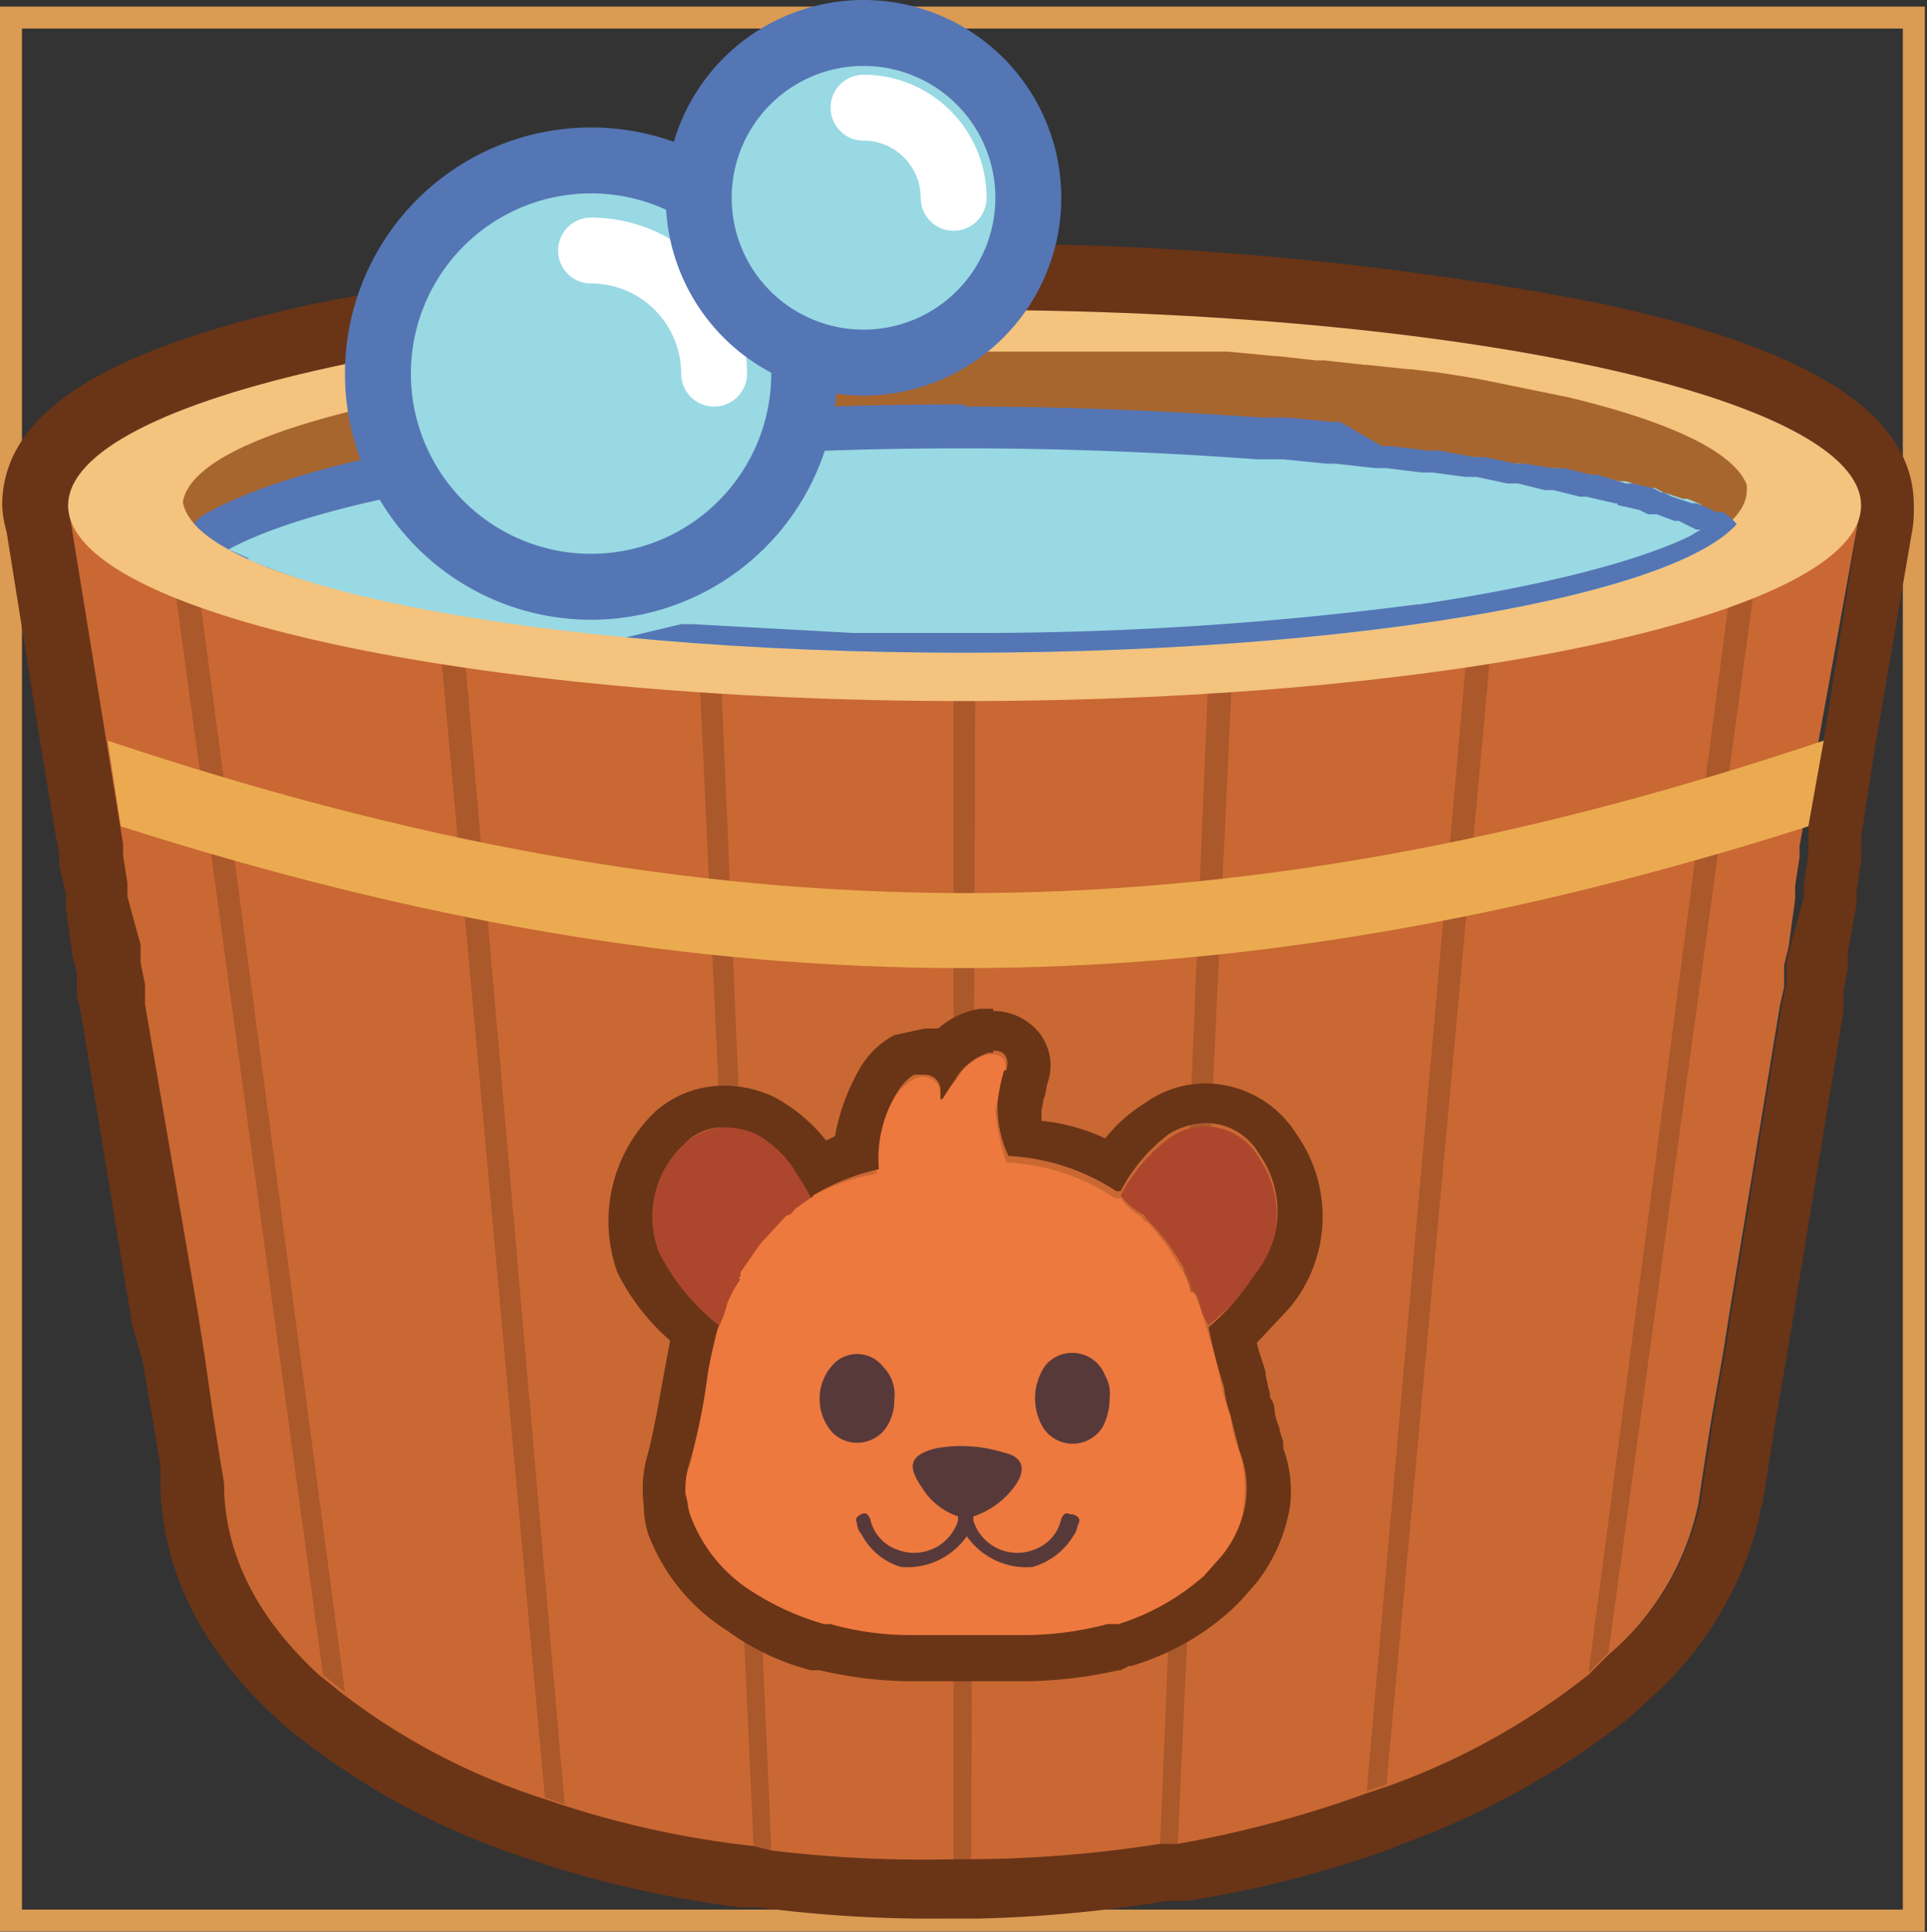 <svg xmlns="http://www.w3.org/2000/svg" xmlns:xlink="http://www.w3.org/1999/xlink" width="87.7" height="87.9" viewBox="0 0 87.7 87.9"><rect x="0" y="0" width="87.7" height="87.9" fill="#333333" stroke="none"/><defs><clipPath id="clip-path"><path d="M8.3,22.6c0,3.9,15.9,7.1,35.6,7.1s35.7-3.2,35.7-7.1-16-7.1-35.7-7.1S8.3,18.7,8.3,22.6Z" style="fill:none"/></clipPath></defs><g style="isolation:isolate"><g id="Layer_2" data-name="Layer 2"><g id="Layer_1-2" data-name="Layer 1"><g id="Squirrel_clean_2" data-name="Squirrel_clean 2"><rect x="0.5" y="0.8" width="86.6" height="86.59" style="fill:none;stroke:#db9b53;stroke-miterlimit:10;mix-blend-mode:multiply"/><g id="clean_4" data-name="clean 4"><path d="M43.9,14.1c22.6,0,40.8,4,40.8,8.9a1.3,1.3,0,0,1-.1.6L83,33.7l-.7,3.9h0v1.3l-.2,1.3v.6L81.5,43l-.2.8v1l-.2.9-2.3,14-.3,1.9-.5,2.8-.3,1.9-.3,2h0a12.3,12.3,0,0,1-4.1,6.9l-.9.9a32,32,0,0,1-9.2,5.1l-.9.3a51.3,51.3,0,0,1-8.6,2.3h-.8a57.3,57.3,0,0,1-8.5.7H43.1a70.3,70.3,0,0,1-8-.4l-.8-.2a43.4,43.4,0,0,1-8.6-1.9l-.9-.3A30.1,30.1,0,0,1,15.7,77l-1-.8c-2.7-2.5-4.2-5.3-4.3-8.4v-.3l-.2-1.2h0l-.3-1.9-.4-2.8-.3-1.9-2.4-14v-.9l-.2-1V43L6,40.8v-.6l-.2-1.3V37.3l-.6-3.6L3.2,23.6a1.3,1.3,0,0,1-.1-.6h0c0-4.9,18.3-8.9,40.8-8.9m0-3a146.9,146.9,0,0,0-29.5,2.7C4.7,15.9.1,18.8.1,23a5,5,0,0,0,.2,1.2l1.6,10,.6,3.6.2,1.1v.5L3,40.7v.6l.3,2.2.2.8v1l.2.9,2.3,14L6.5,62,7,64.9l.3,1.8h0v.9h0c.1,3.9,1.9,7.5,5.3,10.6a12.7,12.7,0,0,0,1.2,1,33.6,33.6,0,0,0,10,5.3h0l.9.3a48.6,48.6,0,0,0,9.1,2h.8a60.1,60.1,0,0,0,8.4.5h1.5a62.5,62.5,0,0,0,8.6-.8h.9a50.5,50.5,0,0,0,9.1-2.3l1-.4a36.7,36.7,0,0,0,10-5.6l1.1-1a16.1,16.1,0,0,0,4.9-8.3.6.6,0,0,1,.1-.4l.3-1.9.3-1.9.5-2.9.3-1.8,2.3-14v-.9l.2-1v-.8l.4-2.2v-.6l.2-1.3V38.1l.6-3.9,1.7-9.9a5.7,5.7,0,0,0,.1-1.3c0-4.1-4.5-7.1-14.3-9.2a146.9,146.9,0,0,0-29.5-2.7Z" style="fill:#6a3417"/></g><g id="clean_4-2" data-name="clean 4"><path d="M3.1,23,5.6,38.4v.5l.2,1.3v.6L6.4,43v.8l.2,1v.9l2.4,14,.3,1.9.4,2.8.3,1.9h0l.2,1.2v.3c.1,3.1,1.6,5.9,4.3,8.4l1,.8a30.1,30.1,0,0,0,9.1,4.8l.9.3A43.4,43.4,0,0,0,34.3,84l.8.2a57.7,57.7,0,0,0,8.4.4h.8a57.3,57.3,0,0,0,8.5-.7h.8a51.3,51.3,0,0,0,8.6-2.3l.9-.3a32,32,0,0,0,9.2-5.1l.9-.9a12.3,12.3,0,0,0,4.1-6.9h0l.3-2,.3-1.9.5-2.8.3-1.9,2.3-14,.2-.9v-1l.2-.8.3-2.2v-.6l.2-1.3v-.5L84.7,23l-4.4.4H79.2L68.3,24.6H67.2l-1.7.2-9.2.8H55.2l-10.7,1H43.4l-10.8-1h-1l-10.9-1H19.6l-11-1.1H7.5Z" style="fill:#c96833"/><g style="mix-blend-mode:multiply;opacity:0.3"><path d="M72.3,76.1l.9-.9,7.1-51.8H79.2Z" style="fill:#633319;mix-blend-mode:multiply"/><path d="M62.2,81.5l.9-.3,5.2-56.6H67.2Z" style="fill:#633319;mix-blend-mode:multiply"/><path d="M52.8,83.9h.8l2.7-58.1H55.2Z" style="fill:#633319;mix-blend-mode:multiply"/><path d="M43.4,26.8V84.6h.8l.2-57.8H43.4Z" style="fill:#633319;mix-blend-mode:multiply"/><path d="M31.6,25.7,34.3,84l.8.2L32.6,25.8Z" style="fill:#633319;mix-blend-mode:multiply"/><path d="M19.6,24.6l5.2,57.2.9.3-5-57.4Z" style="fill:#633319;mix-blend-mode:multiply"/><path d="M7.5,23.4l7.2,52.8,1,.8L8.6,23.5Z" style="fill:#633319;mix-blend-mode:multiply"/></g><path d="M4.9,33.7l.6,3.9c26.9,8.6,49.8,8.6,76.8,0l.7-3.9C55.3,43,32.4,42.9,4.9,33.7Z" style="fill:#ebaa50"/><path d="M3.1,23c0,4.9,18.3,8.9,40.8,8.9s40.8-4,40.8-8.9-18.2-8.9-40.8-8.9S3.1,18.1,3.1,23Z" style="fill:#f4c37d"/><g style="clip-path:url(#clip-path)"><path d="M75,19.1h0A28.3,28.3,0,0,0,71,18h0l-4.9-1h-.2l-1.7-.2h-.1l-1.9-.2h-.1l-1.8-.2h-.4l-1.8-.2H58l-2.1-.2h-12a134.9,134.9,0,0,0-25.2,2.1c-6.5,1.3-10.4,3-10.4,5h0V23a.1.1,0,0,0,.1.1v.3c0,.1.1.1.1.2l.2.3c.1,0,.1,0,.1.1l.5.4h.1l.5.4h.2l.5.3h.2l.7.3h.1l1,.4h0l1,.4h.2l1,.3h.2l4.1.9h.1l1.6.3h0a148.3,148.3,0,0,0,23,1.7c19.7,0,35.7-3.2,35.7-7.1C79.6,21.3,77.9,20.1,75,19.1Z" style="fill:#a8662f;mix-blend-mode:multiply"/><path d="M43.9,30.7H38.8l-7.4-.4h-.5L28.4,30A96.1,96.1,0,0,1,17,28.3h-.1A27.8,27.8,0,0,1,11,26.4h-.1l-.9-.5H9.8a1.2,1.2,0,0,1-.4-.8.8.8,0,0,1,.6-.8c5.3-2.9,18.6-4.8,33.9-4.8,4.7,0,9.2.2,13.4.5h1.1l2.1.2h.4l1.8.2h.5l1.7.2h.5l1.5.2h.5l1.4.3h.4l1.3.2h.4l1.3.3h.3l1.2.3H74l.9.3h.4l.4.2.9.3h.2l.5.2.6.4a.9.9,0,0,1,.5.8v.3c-.1.2-.2.5-.5.6l-.5.3c-2.6,1.3-7,2.4-12.6,3.2h-.2A161.6,161.6,0,0,1,43.9,30.7Z" style="fill:#98d9e4"/><path d="M43.9,20.4c4.7,0,9.2.2,13.3.5h1.2l2,.2h.4l1.8.2h.5l1.6.2h.5l1.5.2h.5l1.4.3h.5l1.2.3h.4l1.2.3h.3l1.3.3h.1a.1.1,0,0,0,.1.1l.9.2.4.2h.4l.8.3h.2l.4.2.4.2h.2l-.5.3c-2.5,1.2-6.9,2.3-12.3,3.1h-.1a154.2,154.2,0,0,1-20.6,1.3H38.8l-7.3-.4H31L28.5,29a96.1,96.1,0,0,1-11.4-1.7h0a35.2,35.2,0,0,1-5.7-1.8.1.1,0,0,1-.1-.1l-.9-.4h0c5-2.7,18.1-4.6,33.5-4.6m0-2c-15.4,0-28.9,1.9-34.4,4.9a1.9,1.9,0,0,0-1.1,1.8,1.8,1.8,0,0,0,1.1,1.7l1,.5h.1a29.5,29.5,0,0,0,6.1,1.9h.1A82,82,0,0,0,28.3,31l2.5.2h.6l7.3.4h5.2a163.2,163.2,0,0,0,20.8-1.3h.2c4-.5,9.5-1.6,12.9-3.2l.6-.3a2.1,2.1,0,0,0,1-1.7v-.5a2.1,2.1,0,0,0-1-1.3h-.3l-.4-.2-.5-.2H77l-.9-.3-.4-.2h-.1l-.4-.2-.9-.2H74l-1.3-.4h-.3l-1.2-.3h-.5l-1.3-.2H69l-1.4-.3h-.5l-1.6-.3H65l-1.7-.2h-.4L61,19.2h-.3L58.6,19H57.4c-4.2-.3-8.8-.5-13.5-.5Z" style="fill:#5576b4"/></g><path d="M56.4,66a4.7,4.7,0,0,1-.4-1.6,6.5,6.5,0,0,1-.4-1.3,26.8,26.8,0,0,0-.7-2.7l-.3-1c-.1-.2-.1-.4-.3-.6h-.1l-.3-.4.3.4a3.1,3.1,0,0,0-.6-1.3,8.5,8.5,0,0,0-1.4-1.9.2.2,0,0,1-.2-.2,2.8,2.8,0,0,1-1-.9c-.1.1-.2,0-.3,0a9.5,9.5,0,0,0-4.9-1.6,2.3,2.3,0,0,1,.3,1.1,5,5,0,0,1,.2,1.2,2.8,2.8,0,0,1-.1.9,2.8,2.8,0,0,0,.1-.9,5,5,0,0,0-.2-1.2,2.3,2.3,0,0,0-.3-1.1,10.3,10.3,0,0,1-.5-2.4c.1-.5.3-1,.4-1.5s-.1-.1,0-.1h0c.2-.7-.1-1-.8-.9a2.2,2.2,0,0,0-1.3,1l-.8,1.1h0v-.4a.8.8,0,0,0-1.2-.6,2.7,2.7,0,0,0-.8.7,5.7,5.7,0,0,0-.9,3.6,9.4,9.4,0,0,0,.4,1.6,9.4,9.4,0,0,1-.4-1.6A10.5,10.5,0,0,0,37,54.4h-.2c-.1.2-.4.3-.7.5s-.2.3-.4.3a15,15,0,0,0-1.1,1.3,3.8,3.8,0,0,0-.9,1.3c0,.1-.1.1-.1.2l.3-.2-.3.2h0L33,59.3a4.5,4.5,0,0,1-.3,1.1.1.1,0,0,1-.1.1c-.2.8-.4,1.6-.5,2.3a26.6,26.6,0,0,1-.7,3.9,2.6,2.6,0,0,0-.2,1.5h0a2.9,2.9,0,0,0,.2.9,6.9,6.9,0,0,0,2.8,3.5,13.3,13.3,0,0,0,3.2,1.5h.3a14.9,14.9,0,0,0,3.6.5h5.4a15.7,15.7,0,0,0,3.7-.5h.5a12.6,12.6,0,0,0,3.9-2.2,7.1,7.1,0,0,0,.7-.9,3.8,3.8,0,0,0,1.1-2.5A6,6,0,0,0,56.4,66Z" style="fill:#ed793e"/><path d="M36,53a5.2,5.2,0,0,0-1.6-1.4,2.9,2.9,0,0,0-3.2.4A4.5,4.5,0,0,0,30,57a9.9,9.9,0,0,0,2.7,3.4,4.9,4.9,0,0,0,.4-1.1,6,6,0,0,1,.6-1.1c-.1,0-.1-.1,0-.1v-.2l.9-1.3,1.2-1.3c.2,0,.3-.2.4-.3l.7-.5C36.6,53.9,36.3,53.5,36,53Z" style="fill:#ac462c"/><polygon points="33.7 58.1 33.7 58.1 33.7 58.1 33.7 58.1" style="fill:#ac462c"/><path d="M57.3,52.7a2.8,2.8,0,0,0-4.1-.9A7.8,7.8,0,0,0,51,54.4a3.1,3.1,0,0,0,1.1.9.3.3,0,0,0,.1.2,9,9,0,0,1,1.5,1.9,5.2,5.2,0,0,1,.6,1.3h0a.9.9,0,0,1,.3.6,3,3,0,0,0,.4,1,11,11,0,0,0,2.1-2.2A4.5,4.5,0,0,0,57.3,52.7Z" style="fill:#ac462c"/><polygon points="54.3 58.7 54.3 58.7 54.3 58.7 54.3 58.7" style="fill:#ac462c"/><path d="M48.7,68.9c-.2-.1-.3,0-.4.2a1.9,1.9,0,0,1-1.2,1.4,2.1,2.1,0,0,1-2.8-1.3V69h0a3.8,3.8,0,0,0,1.9-1.4c.5-.7.4-1.3-.5-1.5a6.5,6.5,0,0,0-3.1-.2c-1.2.3-1.3.8-.7,1.7l.2.3A3.1,3.1,0,0,0,43.6,69h0v.2a2.1,2.1,0,0,1-2.8,1.3,1.9,1.9,0,0,1-1.2-1.4c-.1-.2-.2-.3-.4-.2s-.3.2-.2.4a.8.8,0,0,0,.2.5,3,3,0,0,0,1.8,1.5,3.3,3.3,0,0,0,3-1.4,3.3,3.3,0,0,0,3,1.4,3.2,3.2,0,0,0,1.9-1.5c.1-.1.1-.3.2-.5S49,68.9,48.7,68.9Z" style="fill:#58393a"/><path d="M38,62a2.3,2.3,0,0,0-.1,3.2,1.6,1.6,0,0,0,2.4-.2,2.2,2.2,0,0,0,.4-1.3,1.8,1.8,0,0,0-.5-1.5A1.5,1.5,0,0,0,38,62Z" style="fill:#58393a"/><path d="M47.6,62.1a2.6,2.6,0,0,0-.1,2.9,1.6,1.6,0,0,0,2.7-.1,2.8,2.8,0,0,0,.3-1.3,1.6,1.6,0,0,0-.2-1A1.6,1.6,0,0,0,47.6,62.1Z" style="fill:#58393a"/><path d="M45.2,47.8q.8,0,.6.9h-.1a8,8,0,0,0-.3,1.5,5.2,5.2,0,0,0,.5,2.4h0a.4.4,0,0,0,.1.3,6.4,6.4,0,0,1,.3,2,6.4,6.4,0,0,0-.3-2,.4.4,0,0,1-.1-.3,9.8,9.8,0,0,1,4.9,1.6H51a7.8,7.8,0,0,1,2.2-2.6,3.4,3.4,0,0,1,1.7-.5,2.8,2.8,0,0,1,2.4,1.4,4.5,4.5,0,0,1-.2,5.5A11,11,0,0,1,55,60.4a26.8,26.8,0,0,0,.7,2.7,6.1,6.1,0,0,0,.3,1.3l.4,1.6a4.6,4.6,0,0,1,.3,2.3,5.2,5.2,0,0,1-1.1,2.5l-.8.9a10.7,10.7,0,0,1-3.9,2.2h-.5a15,15,0,0,1-3.7.5H41.3a13.4,13.4,0,0,1-3.5-.5h-.3a12.4,12.4,0,0,1-3.3-1.5,6.9,6.9,0,0,1-2.8-3.5c-.1-.3-.1-.6-.2-.9h0a3.9,3.9,0,0,1,.2-1.5,27,27,0,0,0,.8-3.9c.1-.7.3-1.5.5-2.3h0A9.9,9.9,0,0,1,30,57a4.5,4.5,0,0,1,1.2-5,2.4,2.4,0,0,1,1.8-.7,3.5,3.5,0,0,1,1.4.3A5.2,5.2,0,0,1,36,53c.3.5.6.9.9,1.5a.1.1,0,0,0,.1-.1,9.9,9.9,0,0,1,3-1.2,5.7,5.7,0,0,1,.9-3.6,2.3,2.3,0,0,1,.7-.7h.5a.7.7,0,0,1,.7.7v.4h.1l.7-1.1a2.8,2.8,0,0,1,1.4-1h.2m0-2h-.6a3.8,3.8,0,0,0-1.9.9h-.6l-1.4.3a4,4,0,0,0-1.5,1.4A9.6,9.6,0,0,0,38,51.7l-.4.2h0a7.6,7.6,0,0,0-2.4-2,5.4,5.4,0,0,0-2.2-.5,4.7,4.7,0,0,0-3.2,1.2,6.9,6.9,0,0,0-1.7,7.3A10,10,0,0,0,30.5,61l-.3,1.6c-.2,1.1-.4,2.3-.7,3.5a5.6,5.6,0,0,0-.2,2.4,4.4,4.4,0,0,0,.2,1.3,8.9,8.9,0,0,0,3.6,4.4A11.2,11.2,0,0,0,36.9,76h.4a19,19,0,0,0,4,.5h5.4a20.1,20.1,0,0,0,4.2-.5H51l.4-.2h.1a11.7,11.7,0,0,0,4.6-2.6,15922629181313.5,15922629181313.5,0,0,1,.4-.4l.7-.8a7.7,7.7,0,0,0,1.5-3.4,5.6,5.6,0,0,0-.3-2.7v-.3a6.4,6.4,0,0,1-.2-.7,2.4,2.4,0,0,1-.2-.8.8.8,0,0,0-.2-.5,1.1,1.1,0,0,0-.1-.5c0-.2-.1-.4-.1-.6s-.3-.9-.4-1.4l1.5-1.6a6.5,6.5,0,0,0,.3-7.9,4.9,4.9,0,0,0-4.1-2.3,4.7,4.7,0,0,0-2.8.9,6.9,6.9,0,0,0-1.8,1.6,8.9,8.9,0,0,0-2.9-.8v-.5a4.3,4.3,0,0,0,.1-.5c.1-.2.1-.5.2-.8h0a2.4,2.4,0,0,0-.4-2.2,2.7,2.7,0,0,0-2.1-1Z" style="fill:#6a3417"/><path d="M26.9,26.7A9.7,9.7,0,1,1,36.6,17,9.6,9.6,0,0,1,26.9,26.7Z" style="fill:#98d9e4"/><path d="M26.9,8.8A8.2,8.2,0,1,1,18.7,17a8.2,8.2,0,0,1,8.2-8.2m0-3A11.2,11.2,0,1,0,38.1,17,11.2,11.2,0,0,0,26.9,5.8Z" style="fill:#5576b4"/><path d="M26.9,11.4A5.6,5.6,0,0,1,32.5,17" style="fill:none;stroke:#fff;stroke-linecap:round;stroke-linejoin:round;stroke-width:3px"/><path d="M39.3,16.5A7.6,7.6,0,0,1,31.8,9a7.5,7.5,0,0,1,15,0A7.6,7.6,0,0,1,39.3,16.5Z" style="fill:#98d9e4"/><path d="M39.3,3a6,6,0,1,1-6,6,6,6,0,0,1,6-6m0-3a9,9,0,0,0-9,9,9,9,0,0,0,18,0,9,9,0,0,0-9-9Z" style="fill:#5576b4"/><path d="M39.3,4.9A4.1,4.1,0,0,1,43.4,9" style="fill:none;stroke:#fff;stroke-linecap:round;stroke-linejoin:round;stroke-width:3px"/></g></g></g></g></g></svg>